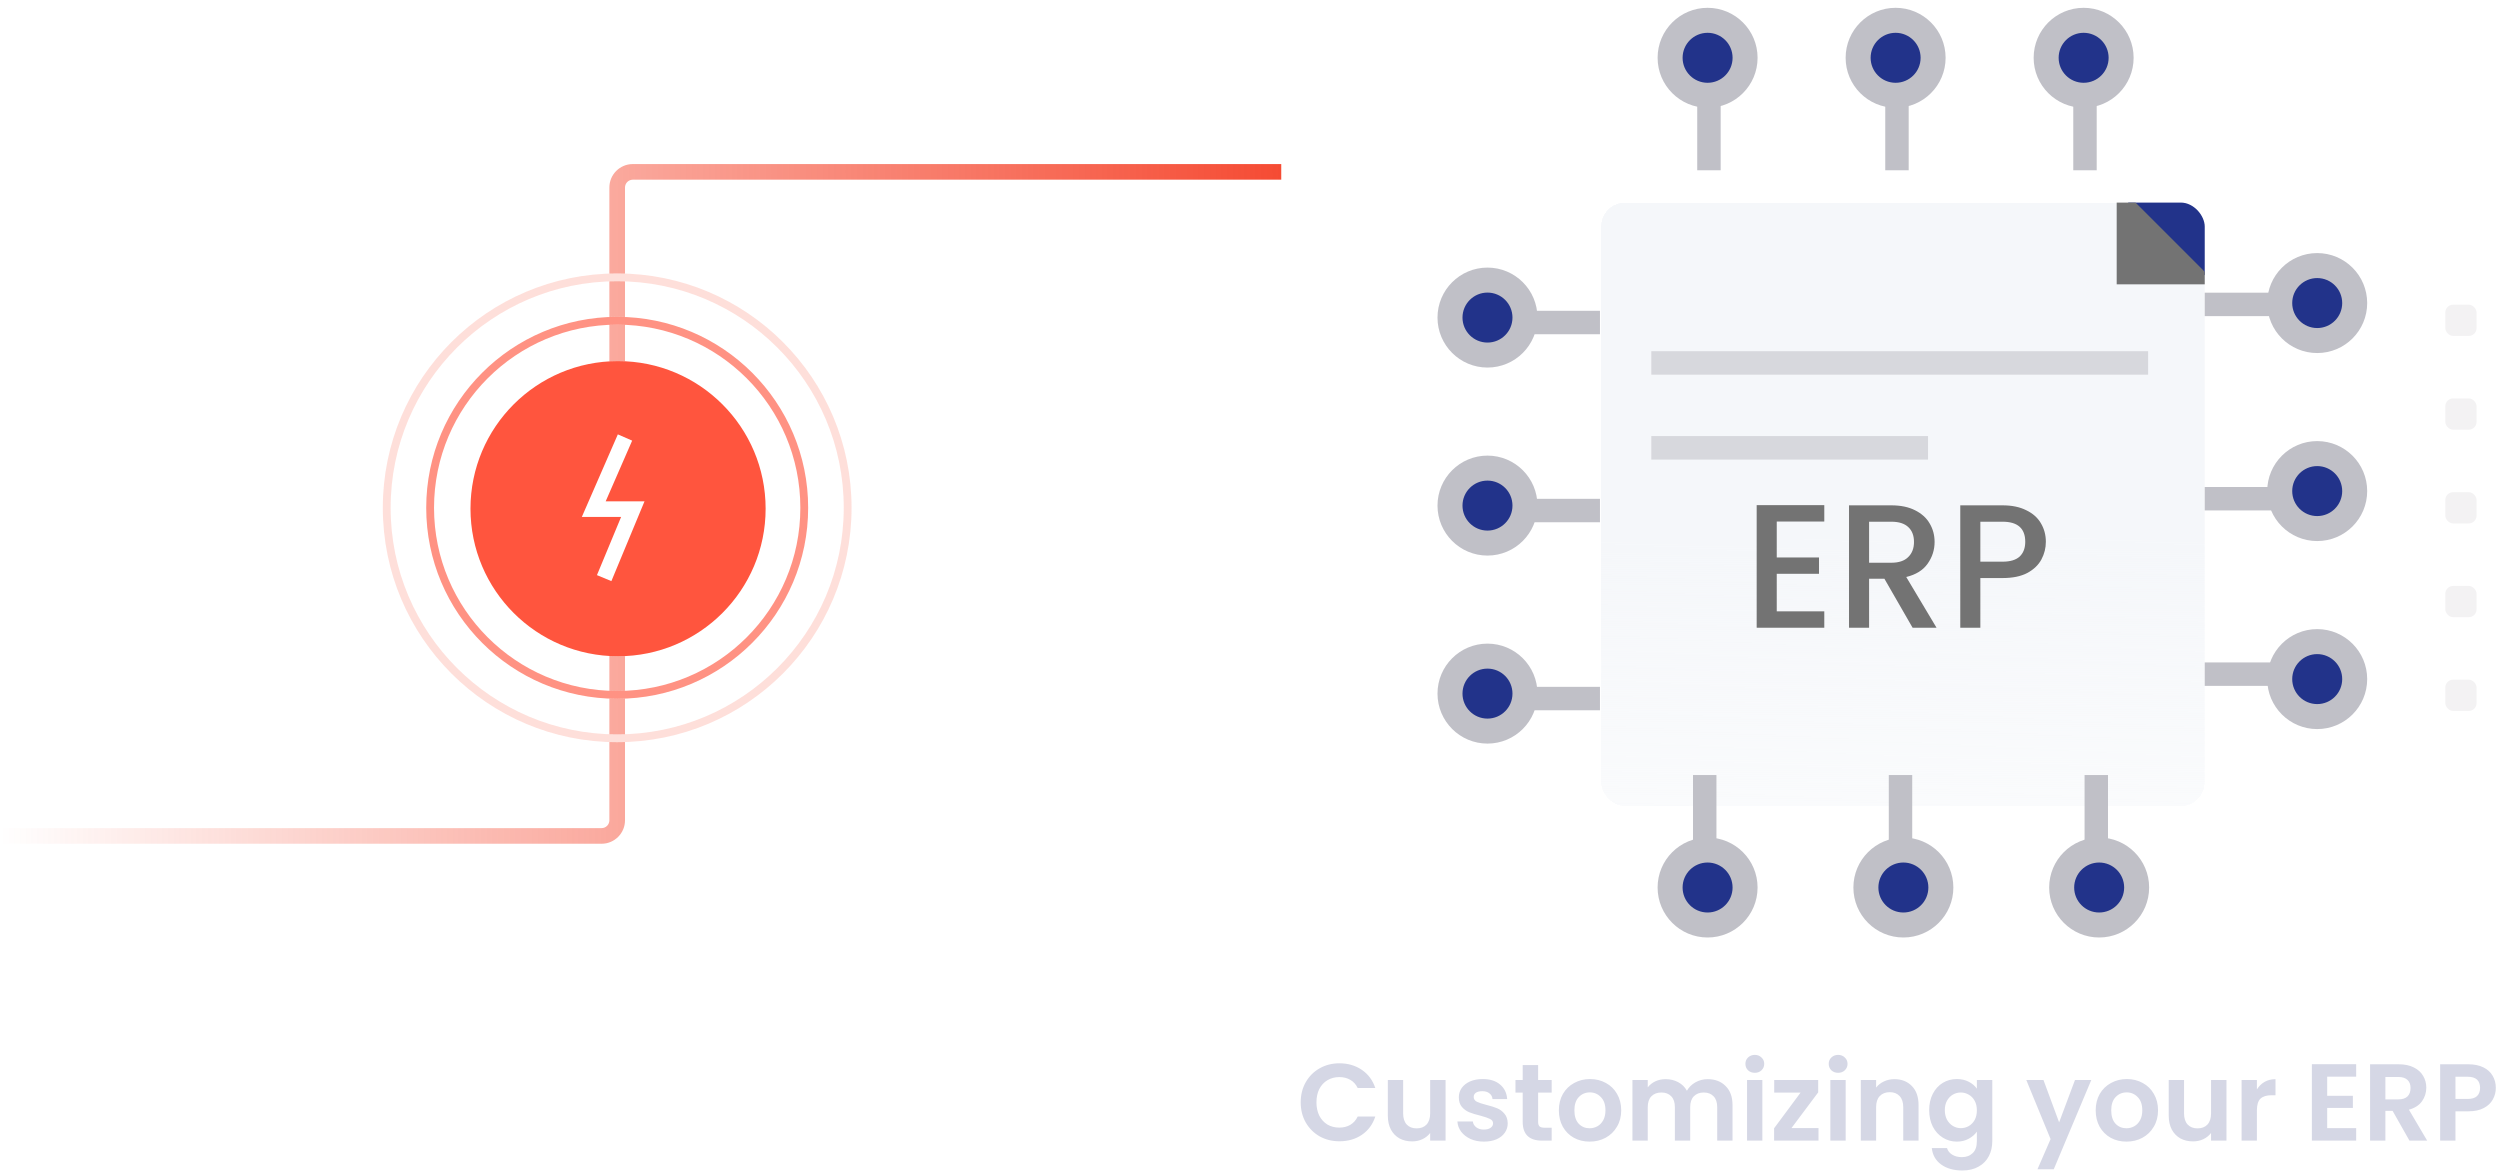 <svg width="320" height="150" viewBox="0 0 320 150" fill="none" xmlns="http://www.w3.org/2000/svg">
<g filter="url(#filter0_d_3918_11366)">
<g clip-path="url(#clip0_3918_11366)">
<rect x="204.929" y="21.929" width="77.276" height="77.276" rx="3.07" fill="url(#paint0_linear_3918_11366)" shape-rendering="crispEdges"/>
<path d="M288.107 21.929H272.383L288.107 36.848V21.929Z" fill="#22338A"/>
<path d="M211.368 42.456H274.96" stroke="#D7D8DD" stroke-width="3.007"/>
<path d="M211.368 53.322H246.786" stroke="#D7D8DD" stroke-width="3.007"/>
<path d="M227.424 62.756V67.354H232.833V69.45H227.424V74.251H233.509V76.347H224.854V60.66H233.509V62.756H227.424ZM244.811 76.347L241.205 70.082H239.244V76.347H236.674V60.683H242.084C243.286 60.683 244.3 60.893 245.126 61.314C245.968 61.735 246.591 62.298 246.997 63.004C247.418 63.711 247.628 64.499 247.628 65.371C247.628 66.393 247.328 67.324 246.727 68.166C246.141 68.992 245.231 69.556 243.999 69.856L247.876 76.347H244.811ZM239.244 68.03H242.084C243.045 68.03 243.766 67.79 244.247 67.309C244.743 66.828 244.991 66.182 244.991 65.371C244.991 64.559 244.751 63.928 244.27 63.478C243.789 63.012 243.06 62.779 242.084 62.779H239.244V68.03ZM261.869 65.348C261.869 66.145 261.681 66.896 261.306 67.602C260.93 68.308 260.329 68.887 259.502 69.338C258.676 69.773 257.617 69.991 256.324 69.991H253.485V76.347H250.915V60.683H256.324C257.527 60.683 258.541 60.893 259.367 61.314C260.209 61.719 260.832 62.276 261.238 62.982C261.659 63.688 261.869 64.477 261.869 65.348ZM256.324 67.895C257.301 67.895 258.03 67.677 258.511 67.242C258.992 66.791 259.232 66.16 259.232 65.348C259.232 63.635 258.263 62.779 256.324 62.779H253.485V67.895H256.324Z" fill="#737373"/>
<path d="M270.936 19.514V32.393H283.812L270.936 19.514Z" fill="#737373"/>
</g>
</g>
<rect x="217.245" y="13.264" width="3" height="8.531" fill="#C0C0C7"/>
<circle cx="218.572" cy="7.398" r="6.398" fill="#C0C0C7"/>
<circle cx="218.572" cy="7.398" r="3.199" fill="#22338A"/>
<rect x="241.312" y="13.264" width="3" height="8.531" fill="#C0C0C7"/>
<circle cx="242.639" cy="7.398" r="6.398" fill="#C0C0C7"/>
<circle cx="242.639" cy="7.398" r="3.199" fill="#22338A"/>
<rect x="265.378" y="13.264" width="3" height="8.531" fill="#C0C0C7"/>
<circle cx="266.705" cy="7.398" r="6.398" fill="#C0C0C7"/>
<circle cx="266.705" cy="7.398" r="3.199" fill="#22338A"/>
<rect x="269.825" y="107.736" width="3" height="8.531" transform="rotate(-180 269.825 107.736)" fill="#C0C0C7"/>
<circle cx="268.692" cy="113.602" r="6.398" transform="rotate(-180 268.692 113.602)" fill="#C0C0C7"/>
<circle cx="268.693" cy="113.602" r="3.199" transform="rotate(-180 268.693 113.602)" fill="#22338A"/>
<rect x="244.765" y="107.736" width="3" height="8.531" transform="rotate(-180 244.765 107.736)" fill="#C0C0C7"/>
<circle cx="243.632" cy="113.602" r="6.398" transform="rotate(-180 243.632 113.602)" fill="#C0C0C7"/>
<circle cx="243.632" cy="113.602" r="3.199" transform="rotate(-180 243.632 113.602)" fill="#22338A"/>
<rect x="219.704" y="107.736" width="3" height="8.531" transform="rotate(-180 219.704 107.736)" fill="#C0C0C7"/>
<circle cx="218.571" cy="113.602" r="6.398" transform="rotate(-180 218.571 113.602)" fill="#C0C0C7"/>
<circle cx="218.571" cy="113.602" r="3.199" transform="rotate(-180 218.571 113.602)" fill="#22338A"/>
<rect x="196.264" y="90.915" width="3" height="8.531" transform="rotate(-90 196.264 90.915)" fill="#C0C0C7"/>
<circle cx="190.398" cy="88.782" r="6.398" transform="rotate(-90 190.398 88.782)" fill="#C0C0C7"/>
<circle cx="190.398" cy="88.782" r="3.199" transform="rotate(-90 190.398 88.782)" fill="#22338A"/>
<rect x="196.264" y="66.849" width="3" height="8.531" transform="rotate(-90 196.264 66.849)" fill="#C0C0C7"/>
<circle cx="190.398" cy="64.716" r="6.398" transform="rotate(-90 190.398 64.716)" fill="#C0C0C7"/>
<circle cx="190.398" cy="64.716" r="3.199" transform="rotate(-90 190.398 64.716)" fill="#22338A"/>
<rect x="196.264" y="42.782" width="3" height="8.531" transform="rotate(-90 196.264 42.782)" fill="#C0C0C7"/>
<circle cx="190.398" cy="40.65" r="6.398" transform="rotate(-90 190.398 40.65)" fill="#C0C0C7"/>
<circle cx="190.398" cy="40.65" r="3.199" transform="rotate(-90 190.398 40.65)" fill="#22338A"/>
<rect x="290.736" y="37.464" width="3" height="8.531" transform="rotate(90 290.736 37.464)" fill="#C0C0C7"/>
<circle cx="296.602" cy="38.792" r="6.398" transform="rotate(90 296.602 38.792)" fill="#C0C0C7"/>
<circle cx="296.603" cy="38.791" r="3.199" transform="rotate(90 296.603 38.791)" fill="#22338A"/>
<rect x="290.736" y="62.335" width="3" height="8.531" transform="rotate(90 290.736 62.335)" fill="#C0C0C7"/>
<circle cx="296.602" cy="62.858" r="6.398" transform="rotate(90 296.602 62.858)" fill="#C0C0C7"/>
<circle cx="296.603" cy="62.858" r="3.199" transform="rotate(90 296.603 62.858)" fill="#22338A"/>
<rect x="290.736" y="84.792" width="3" height="8.531" transform="rotate(90 290.736 84.792)" fill="#C0C0C7"/>
<circle cx="296.602" cy="86.924" r="6.398" transform="rotate(90 296.602 86.924)" fill="#C0C0C7"/>
<circle cx="296.603" cy="86.924" r="3.199" transform="rotate(90 296.603 86.924)" fill="#22338A"/>
<rect x="317" y="91" width="4" height="4" rx="1" transform="rotate(-180 317 91)" fill="#F3F2F3"/>
<rect x="317" y="79" width="4" height="4" rx="1" transform="rotate(-180 317 79)" fill="#F3F2F3"/>
<rect x="317" y="67" width="4" height="4" rx="1" transform="rotate(-180 317 67)" fill="#F3F2F3"/>
<rect x="317" y="55" width="4" height="4" rx="1" transform="rotate(-180 317 55)" fill="#F3F2F3"/>
<rect x="317" y="43" width="4" height="4" rx="1" transform="rotate(-180 317 43)" fill="#F3F2F3"/>
<circle opacity="0.64" r="23.944" transform="matrix(-4.37114e-08 -1 -1 4.37114e-08 79 65)" stroke="#FF553E"/>
<circle r="29.5" transform="matrix(-4.37114e-08 -1 -1 4.37114e-08 79 65)" stroke="#F43318" stroke-opacity="0.16"/>
<circle r="18.889" transform="matrix(-4.37114e-08 -1 -1 4.37114e-08 79.111 65.111)" fill="#FF553E"/>
<path d="M80 56L76 65.17H81L77.333 74" stroke="white" stroke-width="2"/>
<path fill-rule="evenodd" clip-rule="evenodd" d="M81 23L164 23V21L81 21C79.343 21 78 22.343 78 24V35.016C78.332 35.005 78.665 35 79 35C79.335 35 79.668 35.005 80 35.016V24C80 23.448 80.448 23 81 23ZM80 36.017C79.668 36.006 79.335 36 79 36C78.665 36 78.332 36.006 78 36.017V40.576C78.332 40.562 78.665 40.556 79 40.556C79.335 40.556 79.668 40.562 80 40.576V36.017ZM80 89.424V93.983C79.668 93.994 79.335 94 79 94C78.665 94 78.332 93.994 78 93.983V89.424C78.332 89.438 78.665 89.445 79 89.445C79.335 89.445 79.668 89.438 80 89.424ZM80 41.577C79.668 41.563 79.335 41.556 79 41.556C78.665 41.556 78.332 41.563 78 41.577V46.255C78.368 46.233 78.738 46.222 79.111 46.222C79.409 46.222 79.705 46.229 80 46.243V41.577ZM80 83.98V88.424C79.668 88.437 79.335 88.445 79 88.445C78.665 88.445 78.332 88.437 78 88.424V83.968C78.368 83.989 78.738 84 79.111 84C79.409 84 79.705 83.993 80 83.98ZM78 94.984C78.332 94.995 78.665 95 79 95C79.335 95 79.668 94.995 80 94.984V105C80 106.657 78.657 108 77 108L0 108L8.74224e-08 106L77 106C77.552 106 78 105.552 78 105V94.984Z" fill="url(#paint1_linear_3918_11366)"/>
<path d="M166.49 141.1C166.49 140.139 166.705 139.28 167.134 138.524C167.573 137.759 168.165 137.166 168.912 136.746C169.668 136.317 170.513 136.102 171.446 136.102C172.538 136.102 173.495 136.382 174.316 136.942C175.137 137.502 175.711 138.277 176.038 139.266H173.784C173.56 138.799 173.243 138.449 172.832 138.216C172.431 137.983 171.964 137.866 171.432 137.866C170.863 137.866 170.354 138.001 169.906 138.272C169.467 138.533 169.122 138.907 168.87 139.392C168.627 139.877 168.506 140.447 168.506 141.1C168.506 141.744 168.627 142.313 168.87 142.808C169.122 143.293 169.467 143.671 169.906 143.942C170.354 144.203 170.863 144.334 171.432 144.334C171.964 144.334 172.431 144.217 172.832 143.984C173.243 143.741 173.56 143.387 173.784 142.92H176.038C175.711 143.919 175.137 144.698 174.316 145.258C173.504 145.809 172.547 146.084 171.446 146.084C170.513 146.084 169.668 145.874 168.912 145.454C168.165 145.025 167.573 144.432 167.134 143.676C166.705 142.92 166.49 142.061 166.49 141.1ZM185.034 138.244V146H183.06V145.02C182.808 145.356 182.477 145.622 182.066 145.818C181.665 146.005 181.226 146.098 180.75 146.098C180.143 146.098 179.607 145.972 179.14 145.72C178.673 145.459 178.305 145.081 178.034 144.586C177.773 144.082 177.642 143.485 177.642 142.794V138.244H179.602V142.514C179.602 143.13 179.756 143.606 180.064 143.942C180.372 144.269 180.792 144.432 181.324 144.432C181.865 144.432 182.29 144.269 182.598 143.942C182.906 143.606 183.06 143.13 183.06 142.514V138.244H185.034ZM189.936 146.126C189.301 146.126 188.732 146.014 188.228 145.79C187.724 145.557 187.323 145.244 187.024 144.852C186.735 144.46 186.576 144.026 186.548 143.55H188.522C188.559 143.849 188.704 144.096 188.956 144.292C189.217 144.488 189.539 144.586 189.922 144.586C190.295 144.586 190.585 144.511 190.79 144.362C191.005 144.213 191.112 144.021 191.112 143.788C191.112 143.536 190.981 143.349 190.72 143.228C190.468 143.097 190.062 142.957 189.502 142.808C188.923 142.668 188.447 142.523 188.074 142.374C187.71 142.225 187.393 141.996 187.122 141.688C186.861 141.38 186.73 140.965 186.73 140.442C186.73 140.013 186.851 139.621 187.094 139.266C187.346 138.911 187.701 138.631 188.158 138.426C188.625 138.221 189.171 138.118 189.796 138.118C190.72 138.118 191.457 138.351 192.008 138.818C192.559 139.275 192.862 139.896 192.918 140.68H191.042C191.014 140.372 190.883 140.129 190.65 139.952C190.426 139.765 190.123 139.672 189.74 139.672C189.385 139.672 189.11 139.737 188.914 139.868C188.727 139.999 188.634 140.181 188.634 140.414C188.634 140.675 188.765 140.876 189.026 141.016C189.287 141.147 189.693 141.282 190.244 141.422C190.804 141.562 191.266 141.707 191.63 141.856C191.994 142.005 192.307 142.239 192.568 142.556C192.839 142.864 192.979 143.275 192.988 143.788C192.988 144.236 192.862 144.637 192.61 144.992C192.367 145.347 192.013 145.627 191.546 145.832C191.089 146.028 190.552 146.126 189.936 146.126ZM196.879 139.854V143.606C196.879 143.867 196.94 144.059 197.061 144.18C197.192 144.292 197.406 144.348 197.705 144.348H198.615V146H197.383C195.731 146 194.905 145.197 194.905 143.592V139.854H193.981V138.244H194.905V136.326H196.879V138.244H198.615V139.854H196.879ZM203.469 146.126C202.722 146.126 202.05 145.963 201.453 145.636C200.855 145.3 200.384 144.829 200.039 144.222C199.703 143.615 199.535 142.915 199.535 142.122C199.535 141.329 199.707 140.629 200.053 140.022C200.407 139.415 200.888 138.949 201.495 138.622C202.101 138.286 202.778 138.118 203.525 138.118C204.271 138.118 204.948 138.286 205.555 138.622C206.161 138.949 206.637 139.415 206.983 140.022C207.337 140.629 207.515 141.329 207.515 142.122C207.515 142.915 207.333 143.615 206.969 144.222C206.614 144.829 206.129 145.3 205.513 145.636C204.906 145.963 204.225 146.126 203.469 146.126ZM203.469 144.418C203.823 144.418 204.155 144.334 204.463 144.166C204.78 143.989 205.032 143.727 205.219 143.382C205.405 143.037 205.499 142.617 205.499 142.122C205.499 141.385 205.303 140.82 204.911 140.428C204.528 140.027 204.057 139.826 203.497 139.826C202.937 139.826 202.465 140.027 202.083 140.428C201.709 140.82 201.523 141.385 201.523 142.122C201.523 142.859 201.705 143.429 202.069 143.83C202.442 144.222 202.909 144.418 203.469 144.418ZM218.584 138.132C219.536 138.132 220.302 138.426 220.88 139.014C221.468 139.593 221.762 140.405 221.762 141.45V146H219.802V141.716C219.802 141.109 219.648 140.647 219.34 140.33C219.032 140.003 218.612 139.84 218.08 139.84C217.548 139.84 217.124 140.003 216.806 140.33C216.498 140.647 216.344 141.109 216.344 141.716V146H214.384V141.716C214.384 141.109 214.23 140.647 213.922 140.33C213.614 140.003 213.194 139.84 212.662 139.84C212.121 139.84 211.692 140.003 211.374 140.33C211.066 140.647 210.912 141.109 210.912 141.716V146H208.952V138.244H210.912V139.182C211.164 138.855 211.486 138.599 211.878 138.412C212.28 138.225 212.718 138.132 213.194 138.132C213.801 138.132 214.342 138.263 214.818 138.524C215.294 138.776 215.663 139.14 215.924 139.616C216.176 139.168 216.54 138.809 217.016 138.538C217.502 138.267 218.024 138.132 218.584 138.132ZM224.616 137.32C224.271 137.32 223.982 137.213 223.748 136.998C223.524 136.774 223.412 136.499 223.412 136.172C223.412 135.845 223.524 135.575 223.748 135.36C223.982 135.136 224.271 135.024 224.616 135.024C224.962 135.024 225.246 135.136 225.47 135.36C225.704 135.575 225.82 135.845 225.82 136.172C225.82 136.499 225.704 136.774 225.47 136.998C225.246 137.213 224.962 137.32 224.616 137.32ZM225.582 138.244V146H223.622V138.244H225.582ZM229.311 144.39H232.769V146H227.085V144.418L230.473 139.854H227.099V138.244H232.727V139.826L229.311 144.39ZM235.28 137.32C234.935 137.32 234.646 137.213 234.412 136.998C234.188 136.774 234.076 136.499 234.076 136.172C234.076 135.845 234.188 135.575 234.412 135.36C234.646 135.136 234.935 135.024 235.28 135.024C235.626 135.024 235.91 135.136 236.134 135.36C236.368 135.575 236.484 135.845 236.484 136.172C236.484 136.499 236.368 136.774 236.134 136.998C235.91 137.213 235.626 137.32 235.28 137.32ZM236.246 138.244V146H234.286V138.244H236.246ZM242.481 138.132C243.405 138.132 244.151 138.426 244.721 139.014C245.29 139.593 245.575 140.405 245.575 141.45V146H243.615V141.716C243.615 141.1 243.461 140.629 243.153 140.302C242.845 139.966 242.425 139.798 241.893 139.798C241.351 139.798 240.922 139.966 240.605 140.302C240.297 140.629 240.143 141.1 240.143 141.716V146H238.183V138.244H240.143V139.21C240.404 138.874 240.735 138.613 241.137 138.426C241.547 138.23 241.995 138.132 242.481 138.132ZM250.477 138.118C251.055 138.118 251.564 138.235 252.003 138.468C252.441 138.692 252.787 138.986 253.039 139.35V138.244H255.013V146.056C255.013 146.775 254.868 147.414 254.579 147.974C254.289 148.543 253.855 148.991 253.277 149.318C252.698 149.654 251.998 149.822 251.177 149.822C250.075 149.822 249.17 149.565 248.461 149.052C247.761 148.539 247.364 147.839 247.271 146.952H249.217C249.319 147.307 249.539 147.587 249.875 147.792C250.22 148.007 250.635 148.114 251.121 148.114C251.69 148.114 252.152 147.941 252.507 147.596C252.861 147.26 253.039 146.747 253.039 146.056V144.852C252.787 145.216 252.437 145.519 251.989 145.762C251.55 146.005 251.046 146.126 250.477 146.126C249.823 146.126 249.226 145.958 248.685 145.622C248.143 145.286 247.714 144.815 247.397 144.208C247.089 143.592 246.935 142.887 246.935 142.094C246.935 141.31 247.089 140.615 247.397 140.008C247.714 139.401 248.139 138.935 248.671 138.608C249.212 138.281 249.814 138.118 250.477 138.118ZM253.039 142.122C253.039 141.646 252.945 141.24 252.759 140.904C252.572 140.559 252.32 140.297 252.003 140.12C251.685 139.933 251.345 139.84 250.981 139.84C250.617 139.84 250.281 139.929 249.973 140.106C249.665 140.283 249.413 140.545 249.217 140.89C249.03 141.226 248.937 141.627 248.937 142.094C248.937 142.561 249.03 142.971 249.217 143.326C249.413 143.671 249.665 143.937 249.973 144.124C250.29 144.311 250.626 144.404 250.981 144.404C251.345 144.404 251.685 144.315 252.003 144.138C252.32 143.951 252.572 143.69 252.759 143.354C252.945 143.009 253.039 142.598 253.039 142.122ZM267.683 138.244L262.881 149.668H260.795L262.475 145.804L259.367 138.244H261.565L263.567 143.662L265.597 138.244H267.683ZM272.183 146.126C271.437 146.126 270.765 145.963 270.167 145.636C269.57 145.3 269.099 144.829 268.753 144.222C268.417 143.615 268.249 142.915 268.249 142.122C268.249 141.329 268.422 140.629 268.767 140.022C269.122 139.415 269.603 138.949 270.209 138.622C270.816 138.286 271.493 138.118 272.239 138.118C272.986 138.118 273.663 138.286 274.269 138.622C274.876 138.949 275.352 139.415 275.697 140.022C276.052 140.629 276.229 141.329 276.229 142.122C276.229 142.915 276.047 143.615 275.683 144.222C275.329 144.829 274.843 145.3 274.227 145.636C273.621 145.963 272.939 146.126 272.183 146.126ZM272.183 144.418C272.538 144.418 272.869 144.334 273.177 144.166C273.495 143.989 273.747 143.727 273.933 143.382C274.12 143.037 274.213 142.617 274.213 142.122C274.213 141.385 274.017 140.82 273.625 140.428C273.243 140.027 272.771 139.826 272.211 139.826C271.651 139.826 271.18 140.027 270.797 140.428C270.424 140.82 270.237 141.385 270.237 142.122C270.237 142.859 270.419 143.429 270.783 143.83C271.157 144.222 271.623 144.418 272.183 144.418ZM284.989 138.244V146H283.015V145.02C282.763 145.356 282.432 145.622 282.021 145.818C281.62 146.005 281.181 146.098 280.705 146.098C280.099 146.098 279.562 145.972 279.095 145.72C278.629 145.459 278.26 145.081 277.989 144.586C277.728 144.082 277.597 143.485 277.597 142.794V138.244H279.557V142.514C279.557 143.13 279.711 143.606 280.019 143.942C280.327 144.269 280.747 144.432 281.279 144.432C281.821 144.432 282.245 144.269 282.553 143.942C282.861 143.606 283.015 143.13 283.015 142.514V138.244H284.989ZM288.883 139.448C289.135 139.037 289.462 138.715 289.863 138.482C290.274 138.249 290.74 138.132 291.263 138.132V140.19H290.745C290.129 140.19 289.662 140.335 289.345 140.624C289.037 140.913 288.883 141.417 288.883 142.136V146H286.923V138.244H288.883V139.448ZM297.879 137.81V140.26H301.169V141.814H297.879V144.404H301.589V146H295.919V136.214H301.589V137.81H297.879ZM308.41 146L306.254 142.192H305.33V146H303.37V136.228H307.038C307.794 136.228 308.438 136.363 308.97 136.634C309.502 136.895 309.899 137.255 310.16 137.712C310.431 138.16 310.566 138.664 310.566 139.224C310.566 139.868 310.38 140.451 310.006 140.974C309.633 141.487 309.078 141.842 308.34 142.038L310.678 146H308.41ZM305.33 140.722H306.968C307.5 140.722 307.897 140.596 308.158 140.344C308.42 140.083 308.55 139.723 308.55 139.266C308.55 138.818 308.42 138.473 308.158 138.23C307.897 137.978 307.5 137.852 306.968 137.852H305.33V140.722ZM319.465 139.252C319.465 139.775 319.339 140.265 319.087 140.722C318.844 141.179 318.457 141.548 317.925 141.828C317.402 142.108 316.74 142.248 315.937 142.248H314.299V146H312.339V136.228H315.937C316.693 136.228 317.337 136.359 317.869 136.62C318.401 136.881 318.798 137.241 319.059 137.698C319.33 138.155 319.465 138.673 319.465 139.252ZM315.853 140.666C316.394 140.666 316.796 140.545 317.057 140.302C317.318 140.05 317.449 139.7 317.449 139.252C317.449 138.3 316.917 137.824 315.853 137.824H314.299V140.666H315.853Z" fill="#D5D7E5"/>
<defs>
<filter id="filter0_d_3918_11366" x="180.929" y="1.929" width="125.276" height="125.276" filterUnits="userSpaceOnUse" color-interpolation-filters="sRGB">
<feFlood flood-opacity="0" result="BackgroundImageFix"/>
<feColorMatrix in="SourceAlpha" type="matrix" values="0 0 0 0 0 0 0 0 0 0 0 0 0 0 0 0 0 0 127 0" result="hardAlpha"/>
<feOffset dy="4"/>
<feGaussianBlur stdDeviation="12"/>
<feComposite in2="hardAlpha" operator="out"/>
<feColorMatrix type="matrix" values="0 0 0 0 0.016 0 0 0 0 0.047 0 0 0 0 0.176 0 0 0 0.25 0"/>
<feBlend mode="normal" in2="BackgroundImageFix" result="effect1_dropShadow_3918_11366"/>
<feBlend mode="normal" in="SourceGraphic" in2="effect1_dropShadow_3918_11366" result="shape"/>
</filter>
<linearGradient id="paint0_linear_3918_11366" x1="243.567" y1="21.929" x2="244" y2="134.5" gradientUnits="userSpaceOnUse">
<stop offset="0.379" stop-color="#F5F7FA"/>
<stop offset="1" stop-color="#F5F7FA" stop-opacity="0"/>
</linearGradient>
<linearGradient id="paint1_linear_3918_11366" x1="185.84" y1="1" x2="-1.02025e-05" y2="1" gradientUnits="userSpaceOnUse">
<stop stop-color="#F43318"/>
<stop offset="1" stop-color="#F43318" stop-opacity="0"/>
</linearGradient>
<clipPath id="clip0_3918_11366">
<rect x="204.929" y="21.929" width="77.276" height="77.276" rx="3.07" fill="white"/>
</clipPath>
</defs>
</svg>
